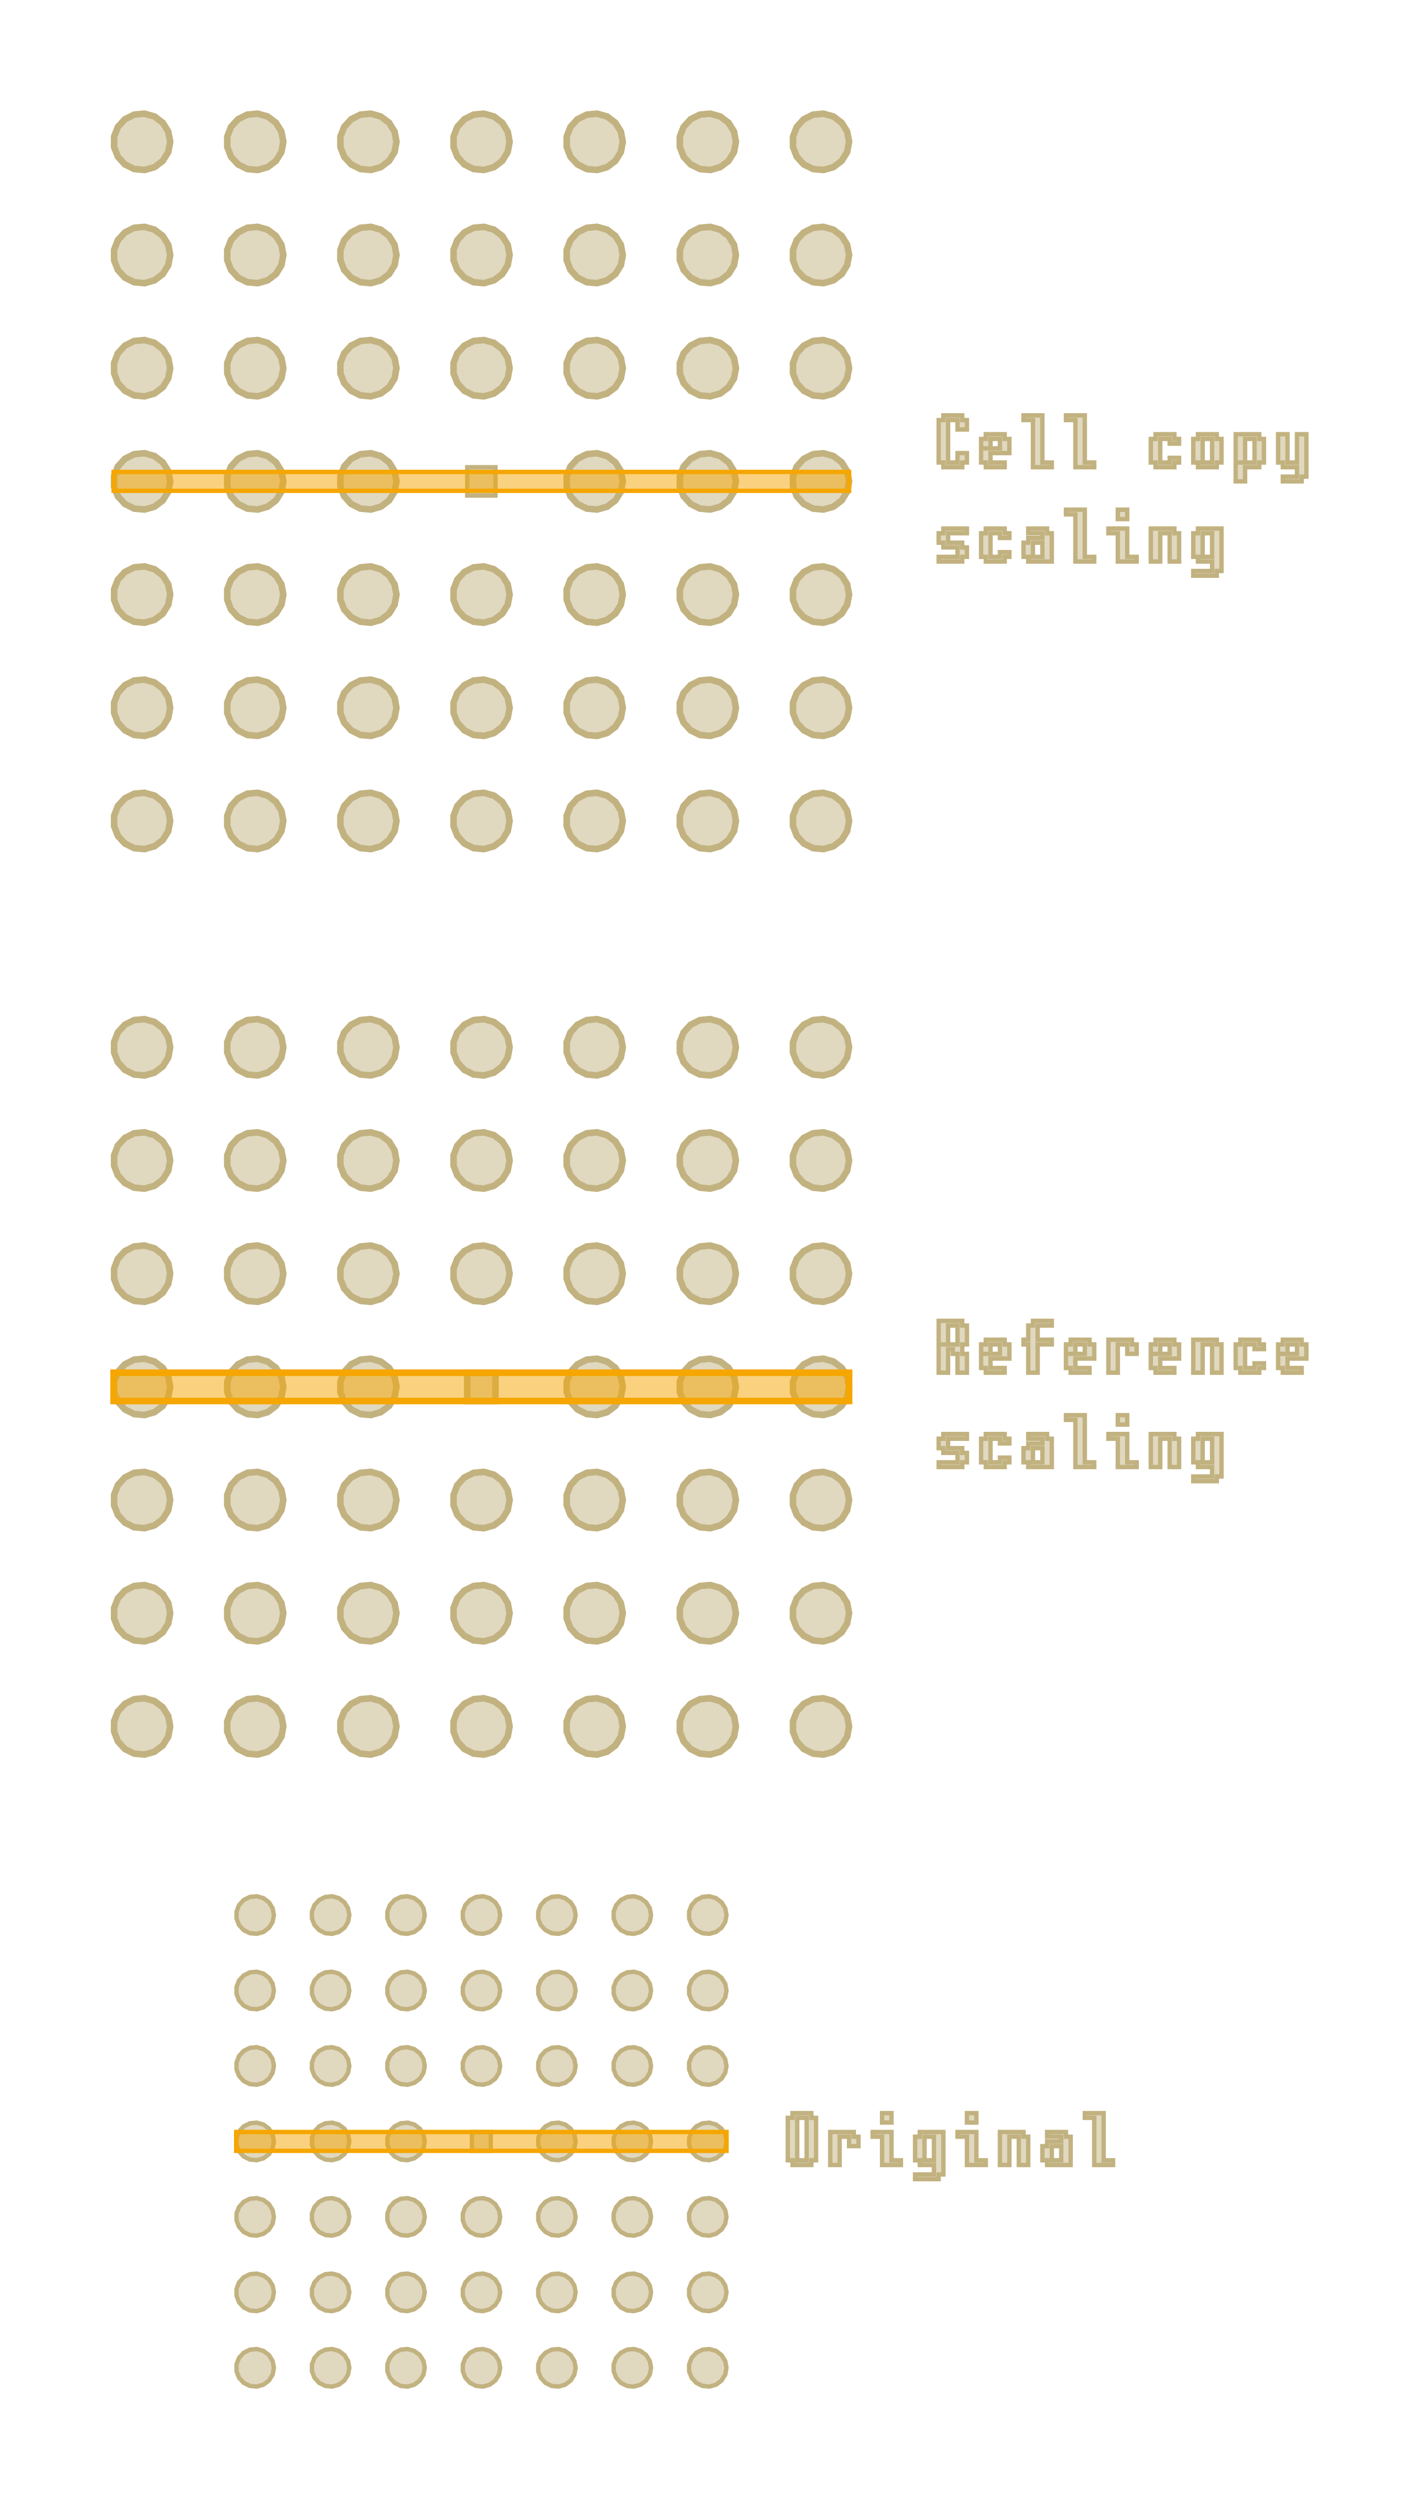 <?xml version="1.0" encoding="UTF-8"?>
<svg xmlns="http://www.w3.org/2000/svg" xmlns:xlink="http://www.w3.org/1999/xlink"
     width="324.681" height="571.491" viewBox="-110.059 -489.478 324.681 571.491">
<defs>
<style type="text/css">
.l0d1 {fill:none;stroke:black;stroke-dasharray:8,8;}
.l1d0 {stroke: #F6A600; fill: #F6A600; fill-opacity: 0.5;}
.l0d0 {stroke: #C2B280; fill: #C2B280; fill-opacity: 0.5;}
</style>
<g id="Resonator">
<polygon class="l0d0" points="-2.156,-2.156 2.156,-2.156 2.156,2.156 -2.156,2.156"/>
<use transform="translate(-51.743 -51.743)" xlink:href="#Unit Cell"/>
<use transform="translate(-51.743 -51.743) translate(17.248 0)" xlink:href="#Unit Cell"/>
<use transform="translate(-51.743 -51.743) translate(34.495 0)" xlink:href="#Unit Cell"/>
<use transform="translate(-51.743 -51.743) translate(51.743 0)" xlink:href="#Unit Cell"/>
<use transform="translate(-51.743 -51.743) translate(68.99 0)" xlink:href="#Unit Cell"/>
<use transform="translate(-51.743 -51.743) translate(86.238 0)" xlink:href="#Unit Cell"/>
<use transform="translate(-51.743 -51.743) translate(103.485 0)" xlink:href="#Unit Cell"/>
<use transform="translate(-51.743 -51.743) translate(0 17.248)" xlink:href="#Unit Cell"/>
<use transform="translate(-51.743 -51.743) translate(17.248 17.248)" xlink:href="#Unit Cell"/>
<use transform="translate(-51.743 -51.743) translate(34.495 17.248)" xlink:href="#Unit Cell"/>
<use transform="translate(-51.743 -51.743) translate(51.743 17.248)" xlink:href="#Unit Cell"/>
<use transform="translate(-51.743 -51.743) translate(68.99 17.248)" xlink:href="#Unit Cell"/>
<use transform="translate(-51.743 -51.743) translate(86.238 17.248)" xlink:href="#Unit Cell"/>
<use transform="translate(-51.743 -51.743) translate(103.485 17.248)" xlink:href="#Unit Cell"/>
<use transform="translate(-51.743 -51.743) translate(0 34.495)" xlink:href="#Unit Cell"/>
<use transform="translate(-51.743 -51.743) translate(17.248 34.495)" xlink:href="#Unit Cell"/>
<use transform="translate(-51.743 -51.743) translate(34.495 34.495)" xlink:href="#Unit Cell"/>
<use transform="translate(-51.743 -51.743) translate(51.743 34.495)" xlink:href="#Unit Cell"/>
<use transform="translate(-51.743 -51.743) translate(68.99 34.495)" xlink:href="#Unit Cell"/>
<use transform="translate(-51.743 -51.743) translate(86.238 34.495)" xlink:href="#Unit Cell"/>
<use transform="translate(-51.743 -51.743) translate(103.485 34.495)" xlink:href="#Unit Cell"/>
<use transform="translate(-51.743 17.248)" xlink:href="#Unit Cell"/>
<use transform="translate(-51.743 17.248) translate(17.248 0)" xlink:href="#Unit Cell"/>
<use transform="translate(-51.743 17.248) translate(34.495 0)" xlink:href="#Unit Cell"/>
<use transform="translate(-51.743 17.248) translate(51.743 0)" xlink:href="#Unit Cell"/>
<use transform="translate(-51.743 17.248) translate(68.99 0)" xlink:href="#Unit Cell"/>
<use transform="translate(-51.743 17.248) translate(86.238 0)" xlink:href="#Unit Cell"/>
<use transform="translate(-51.743 17.248) translate(103.485 0)" xlink:href="#Unit Cell"/>
<use transform="translate(-51.743 17.248) translate(0 17.248)" xlink:href="#Unit Cell"/>
<use transform="translate(-51.743 17.248) translate(17.248 17.248)" xlink:href="#Unit Cell"/>
<use transform="translate(-51.743 17.248) translate(34.495 17.248)" xlink:href="#Unit Cell"/>
<use transform="translate(-51.743 17.248) translate(51.743 17.248)" xlink:href="#Unit Cell"/>
<use transform="translate(-51.743 17.248) translate(68.99 17.248)" xlink:href="#Unit Cell"/>
<use transform="translate(-51.743 17.248) translate(86.238 17.248)" xlink:href="#Unit Cell"/>
<use transform="translate(-51.743 17.248) translate(103.485 17.248)" xlink:href="#Unit Cell"/>
<use transform="translate(-51.743 17.248) translate(0 34.495)" xlink:href="#Unit Cell"/>
<use transform="translate(-51.743 17.248) translate(17.248 34.495)" xlink:href="#Unit Cell"/>
<use transform="translate(-51.743 17.248) translate(34.495 34.495)" xlink:href="#Unit Cell"/>
<use transform="translate(-51.743 17.248) translate(51.743 34.495)" xlink:href="#Unit Cell"/>
<use transform="translate(-51.743 17.248) translate(68.99 34.495)" xlink:href="#Unit Cell"/>
<use transform="translate(-51.743 17.248) translate(86.238 34.495)" xlink:href="#Unit Cell"/>
<use transform="translate(-51.743 17.248) translate(103.485 34.495)" xlink:href="#Unit Cell"/>
<use transform="translate(-51.743 0)" xlink:href="#Unit Cell"/>
<use transform="translate(-51.743 0) translate(17.248 0)" xlink:href="#Unit Cell"/>
<use transform="translate(-51.743 0) translate(34.495 0)" xlink:href="#Unit Cell"/>
<use transform="translate(17.248 0)" xlink:href="#Unit Cell"/>
<use transform="translate(17.248 0) translate(17.248 0)" xlink:href="#Unit Cell"/>
<use transform="translate(17.248 0) translate(34.495 0)" xlink:href="#Unit Cell"/>
<polygon class="l1d0" points="-51.743,2.156 -56.055,2.156 -56.055,-2.156 -51.743,-2.156 51.743,-2.156 56.055,-2.156 56.055,2.156 51.743,2.156"/>
</g>
<g id="Unit Cell">
<polygon class="l0d0" points="4.312,0 4.021,1.558 3.187,2.905 1.922,3.86 0.398,4.293 -1.18,4.147 -2.598,3.441 -3.666,2.27 -4.238,0.792 -4.238,-0.792 -3.666,-2.27 -2.598,-3.441 -1.18,-4.147 0.398,-4.293 1.922,-3.86 3.187,-2.905 4.021,-1.558"/>
</g>
<g id="Resonator Copy">
<polygon class="l0d0" points="-3.234,-3.234 3.234,-3.234 3.234,3.234 -3.234,3.234"/>
<use transform="translate(-77.614 -77.614) scale(1.5)" xlink:href="#Unit Cell"/>
<use transform="translate(-77.614 -77.614) translate(25.871 0) scale(1.5)" xlink:href="#Unit Cell"/>
<use transform="translate(-77.614 -77.614) translate(51.743 0) scale(1.5)" xlink:href="#Unit Cell"/>
<use transform="translate(-77.614 -77.614) translate(77.614 0) scale(1.5)" xlink:href="#Unit Cell"/>
<use transform="translate(-77.614 -77.614) translate(103.485 0) scale(1.5)" xlink:href="#Unit Cell"/>
<use transform="translate(-77.614 -77.614) translate(129.357 0) scale(1.5)" xlink:href="#Unit Cell"/>
<use transform="translate(-77.614 -77.614) translate(155.228 0) scale(1.5)" xlink:href="#Unit Cell"/>
<use transform="translate(-77.614 -77.614) translate(0 25.871) scale(1.5)" xlink:href="#Unit Cell"/>
<use transform="translate(-77.614 -77.614) translate(25.871 25.871) scale(1.5)" xlink:href="#Unit Cell"/>
<use transform="translate(-77.614 -77.614) translate(51.743 25.871) scale(1.5)" xlink:href="#Unit Cell"/>
<use transform="translate(-77.614 -77.614) translate(77.614 25.871) scale(1.5)" xlink:href="#Unit Cell"/>
<use transform="translate(-77.614 -77.614) translate(103.485 25.871) scale(1.5)" xlink:href="#Unit Cell"/>
<use transform="translate(-77.614 -77.614) translate(129.357 25.871) scale(1.5)" xlink:href="#Unit Cell"/>
<use transform="translate(-77.614 -77.614) translate(155.228 25.871) scale(1.5)" xlink:href="#Unit Cell"/>
<use transform="translate(-77.614 -77.614) translate(0 51.743) scale(1.5)" xlink:href="#Unit Cell"/>
<use transform="translate(-77.614 -77.614) translate(25.871 51.743) scale(1.5)" xlink:href="#Unit Cell"/>
<use transform="translate(-77.614 -77.614) translate(51.743 51.743) scale(1.5)" xlink:href="#Unit Cell"/>
<use transform="translate(-77.614 -77.614) translate(77.614 51.743) scale(1.5)" xlink:href="#Unit Cell"/>
<use transform="translate(-77.614 -77.614) translate(103.485 51.743) scale(1.5)" xlink:href="#Unit Cell"/>
<use transform="translate(-77.614 -77.614) translate(129.357 51.743) scale(1.5)" xlink:href="#Unit Cell"/>
<use transform="translate(-77.614 -77.614) translate(155.228 51.743) scale(1.5)" xlink:href="#Unit Cell"/>
<use transform="translate(-77.614 25.871) scale(1.5)" xlink:href="#Unit Cell"/>
<use transform="translate(-77.614 25.871) translate(25.871 0) scale(1.5)" xlink:href="#Unit Cell"/>
<use transform="translate(-77.614 25.871) translate(51.743 0) scale(1.5)" xlink:href="#Unit Cell"/>
<use transform="translate(-77.614 25.871) translate(77.614 0) scale(1.5)" xlink:href="#Unit Cell"/>
<use transform="translate(-77.614 25.871) translate(103.485 0) scale(1.5)" xlink:href="#Unit Cell"/>
<use transform="translate(-77.614 25.871) translate(129.357 0) scale(1.5)" xlink:href="#Unit Cell"/>
<use transform="translate(-77.614 25.871) translate(155.228 0) scale(1.5)" xlink:href="#Unit Cell"/>
<use transform="translate(-77.614 25.871) translate(0 25.871) scale(1.5)" xlink:href="#Unit Cell"/>
<use transform="translate(-77.614 25.871) translate(25.871 25.871) scale(1.5)" xlink:href="#Unit Cell"/>
<use transform="translate(-77.614 25.871) translate(51.743 25.871) scale(1.5)" xlink:href="#Unit Cell"/>
<use transform="translate(-77.614 25.871) translate(77.614 25.871) scale(1.5)" xlink:href="#Unit Cell"/>
<use transform="translate(-77.614 25.871) translate(103.485 25.871) scale(1.5)" xlink:href="#Unit Cell"/>
<use transform="translate(-77.614 25.871) translate(129.357 25.871) scale(1.5)" xlink:href="#Unit Cell"/>
<use transform="translate(-77.614 25.871) translate(155.228 25.871) scale(1.5)" xlink:href="#Unit Cell"/>
<use transform="translate(-77.614 25.871) translate(0 51.743) scale(1.5)" xlink:href="#Unit Cell"/>
<use transform="translate(-77.614 25.871) translate(25.871 51.743) scale(1.5)" xlink:href="#Unit Cell"/>
<use transform="translate(-77.614 25.871) translate(51.743 51.743) scale(1.5)" xlink:href="#Unit Cell"/>
<use transform="translate(-77.614 25.871) translate(77.614 51.743) scale(1.5)" xlink:href="#Unit Cell"/>
<use transform="translate(-77.614 25.871) translate(103.485 51.743) scale(1.5)" xlink:href="#Unit Cell"/>
<use transform="translate(-77.614 25.871) translate(129.357 51.743) scale(1.5)" xlink:href="#Unit Cell"/>
<use transform="translate(-77.614 25.871) translate(155.228 51.743) scale(1.5)" xlink:href="#Unit Cell"/>
<use transform="translate(-77.614 0) scale(1.5)" xlink:href="#Unit Cell"/>
<use transform="translate(-77.614 0) translate(25.871 0) scale(1.5)" xlink:href="#Unit Cell"/>
<use transform="translate(-77.614 0) translate(51.743 0) scale(1.5)" xlink:href="#Unit Cell"/>
<use transform="translate(25.871 0) scale(1.5)" xlink:href="#Unit Cell"/>
<use transform="translate(25.871 0) translate(25.871 0) scale(1.5)" xlink:href="#Unit Cell"/>
<use transform="translate(25.871 0) translate(51.743 0) scale(1.5)" xlink:href="#Unit Cell"/>
<polygon class="l1d0" points="-77.614,2.156 -84.082,2.156 -84.082,-2.156 -77.614,-2.156 77.614,-2.156 84.082,-2.156 84.082,2.156 77.614,2.156"/>
</g>
</defs>
<rect x="-110.059" y="-489.478" width="324.681" height="571.491" fill="none" stroke="none"/>
<g id="transforms" transform="scale(1 -1)">
<polygon class="l0d0" points="76.536,5.39 75.458,5.39 75.458,6.468 71.146,6.468 71.146,5.39 70.068,5.39 70.068,-4.312 72.224,-4.312 72.224,5.39 74.38,5.39 74.38,-4.312 72.224,-4.312 70.068,-4.312 71.146,-4.312 71.146,-5.39 75.458,-5.39 75.458,-4.312 76.536,-4.312"/>
<polygon class="l0d0" points="81.926,-5.39 81.926,1.078 84.082,1.078 84.082,-1.078 86.238,-1.078 86.238,1.078 85.16,1.078 85.16,2.156 79.77,2.156 79.77,-5.39"/>
<polygon class="l0d0" points="93.784,4.312 93.784,6.468 91.628,6.468 91.628,4.312"/>
<polygon class="l0d0" points="91.628,-5.39 95.94,-5.39 95.94,-4.312 93.784,-4.312 93.784,2.156 89.472,2.156 89.472,1.078 91.628,1.078"/>
<polygon class="l0d0" points="103.485,-7.546 99.174,-7.546 99.174,-8.624 104.563,-8.624 104.563,-7.546 105.641,-7.546 105.641,2.156 100.252,2.156 100.252,1.078 99.174,1.078 99.174,-4.312 101.33,-4.312 101.33,1.078 103.485,1.078 103.485,-4.312 101.33,-4.312 99.174,-4.312 100.252,-4.312 100.252,-5.39 103.485,-5.39"/>
<polygon class="l0d0" points="113.187,4.312 113.187,6.468 111.031,6.468 111.031,4.312"/>
<polygon class="l0d0" points="111.031,-5.39 115.343,-5.39 115.343,-4.312 113.187,-4.312 113.187,2.156 108.875,2.156 108.875,1.078 111.031,1.078"/>
<polygon class="l0d0" points="120.733,-5.39 120.733,1.078 122.889,1.078 122.889,-5.39 125.045,-5.39 125.045,1.078 123.967,1.078 123.967,2.156 118.577,2.156 118.577,-5.39"/>
<polygon class="l0d0" points="133.669,1.078 133.669,2.156 129.357,2.156 129.357,1.078 132.591,1.078 132.591,0 129.357,0 129.357,-1.078 128.279,-1.078 128.279,-4.312 130.435,-4.312 130.435,-1.078 132.591,-1.078 132.591,-4.312 130.435,-4.312 128.279,-4.312 129.357,-4.312 129.357,-5.39 134.747,-5.39 134.747,1.078"/>
<polygon class="l0d0" points="140.137,-5.39 144.448,-5.39 144.448,-4.312 142.292,-4.312 142.292,6.468 137.981,6.468 137.981,5.39 140.137,5.39"/>
<polygon class="l0d0" points="106.719,175.71 106.719,181.1 107.797,181.1 107.797,180.022 108.875,180.022 108.875,175.71 111.031,175.71 111.031,180.022 109.953,180.022 109.953,182.178 111.031,182.178 111.031,186.489 109.953,186.489 109.953,187.567 104.563,187.567 104.563,182.178 106.719,182.178 106.719,186.489 108.875,186.489 108.875,182.178 106.719,182.178 104.563,182.178 104.563,175.71"/>
<polygon class="l0d0" points="115.343,176.788 115.343,175.71 119.655,175.71 119.655,176.788 116.421,176.788 116.421,178.944 120.733,178.944 120.733,182.178 119.655,182.178 119.655,183.255 115.343,183.255 115.343,182.178 114.265,182.178 114.265,180.022 116.421,180.022 116.421,182.178 118.577,182.178 118.577,180.022 116.421,180.022 114.265,180.022 114.265,176.788"/>
<polygon class="l0d0" points="125.045,183.255 123.967,183.255 123.967,182.178 125.045,182.178 125.045,175.71 127.201,175.71 127.201,182.178 130.435,182.178 130.435,183.255 127.201,183.255 127.201,186.489 130.435,186.489 130.435,187.567 126.123,187.567 126.123,186.489 125.045,186.489"/>
<polygon class="l0d0" points="134.747,176.788 134.747,175.71 139.059,175.71 139.059,176.788 135.825,176.788 135.825,178.944 140.137,178.944 140.137,182.178 139.059,182.178 139.059,183.255 134.747,183.255 134.747,182.178 133.669,182.178 133.669,180.022 135.825,180.022 135.825,182.178 137.981,182.178 137.981,180.022 135.825,180.022 133.669,180.022 133.669,176.788"/>
<polygon class="l0d0" points="145.526,175.71 145.526,182.178 147.682,182.178 147.682,180.022 149.838,180.022 149.838,182.178 148.76,182.178 148.76,183.255 143.37,183.255 143.37,175.71"/>
<polygon class="l0d0" points="154.15,176.788 154.15,175.71 158.462,175.71 158.462,176.788 155.228,176.788 155.228,178.944 159.54,178.944 159.54,182.178 158.462,182.178 158.462,183.255 154.15,183.255 154.15,182.178 153.072,182.178 153.072,180.022 155.228,180.022 155.228,182.178 157.384,182.178 157.384,180.022 155.228,180.022 153.072,180.022 153.072,176.788"/>
<polygon class="l0d0" points="164.93,175.71 164.93,182.178 167.086,182.178 167.086,175.71 169.242,175.71 169.242,182.178 168.164,182.178 168.164,183.255 162.774,183.255 162.774,175.71"/>
<polygon class="l0d0" points="172.476,176.788 173.554,176.788 173.554,175.71 177.866,175.71 177.866,176.788 178.944,176.788 178.944,177.866 176.788,177.866 176.788,176.788 174.632,176.788 174.632,182.178 176.788,182.178 176.788,181.1 178.944,181.1 178.944,182.178 177.866,182.178 177.866,183.255 173.554,183.255 173.554,182.178 172.476,182.178"/>
<polygon class="l0d0" points="183.255,176.788 183.255,175.71 187.567,175.71 187.567,176.788 184.333,176.788 184.333,178.944 188.645,178.944 188.645,182.178 187.567,182.178 187.567,183.255 183.255,183.255 183.255,182.178 182.178,182.178 182.178,180.022 184.333,180.022 184.333,182.178 186.489,182.178 186.489,180.022 184.333,180.022 182.178,180.022 182.178,176.788"/>
<polygon class="l0d0" points="104.563,158.462 105.641,158.462 105.641,157.384 108.875,157.384 108.875,155.228 104.563,155.228 104.563,154.15 109.953,154.15 109.953,155.228 111.031,155.228 111.031,157.384 109.953,157.384 109.953,158.462 106.719,158.462 106.719,160.618 111.031,160.618 111.031,161.696 105.641,161.696 105.641,160.618 104.563,160.618"/>
<polygon class="l0d0" points="114.265,155.228 115.343,155.228 115.343,154.15 119.655,154.15 119.655,155.228 120.733,155.228 120.733,156.306 118.577,156.306 118.577,155.228 116.421,155.228 116.421,160.618 118.577,160.618 118.577,159.54 120.733,159.54 120.733,160.618 119.655,160.618 119.655,161.696 115.343,161.696 115.343,160.618 114.265,160.618"/>
<polygon class="l0d0" points="129.357,160.618 129.357,161.696 125.045,161.696 125.045,160.618 128.279,160.618 128.279,159.54 125.045,159.54 125.045,158.462 123.967,158.462 123.967,155.228 126.123,155.228 126.123,158.462 128.279,158.462 128.279,155.228 126.123,155.228 123.967,155.228 125.045,155.228 125.045,154.15 130.435,154.15 130.435,160.618"/>
<polygon class="l0d0" points="135.825,154.15 140.137,154.15 140.137,155.228 137.981,155.228 137.981,166.008 133.669,166.008 133.669,164.93 135.825,164.93"/>
<polygon class="l0d0" points="147.682,163.852 147.682,166.008 145.526,166.008 145.526,163.852"/>
<polygon class="l0d0" points="145.526,154.15 149.838,154.15 149.838,155.228 147.682,155.228 147.682,161.696 143.37,161.696 143.37,160.618 145.526,160.618"/>
<polygon class="l0d0" points="155.228,154.15 155.228,160.618 157.384,160.618 157.384,154.15 159.54,154.15 159.54,160.618 158.462,160.618 158.462,161.696 153.072,161.696 153.072,154.15"/>
<polygon class="l0d0" points="167.086,151.994 162.774,151.994 162.774,150.916 168.164,150.916 168.164,151.994 169.242,151.994 169.242,161.696 163.852,161.696 163.852,160.618 162.774,160.618 162.774,155.228 164.93,155.228 164.93,160.618 167.086,160.618 167.086,155.228 164.93,155.228 162.774,155.228 163.852,155.228 163.852,154.15 167.086,154.15"/>
<polygon class="l0d0" points="104.563,383.759 105.641,383.759 105.641,382.681 109.953,382.681 109.953,383.759 111.031,383.759 111.031,385.914 108.875,385.914 108.875,383.759 106.719,383.759 106.719,393.46 108.875,393.46 108.875,391.304 111.031,391.304 111.031,393.46 109.953,393.46 109.953,394.538 105.641,394.538 105.641,393.46 104.563,393.46"/>
<polygon class="l0d0" points="115.343,383.759 115.343,382.681 119.655,382.681 119.655,383.759 116.421,383.759 116.421,385.914 120.733,385.914 120.733,389.148 119.655,389.148 119.655,390.226 115.343,390.226 115.343,389.148 114.265,389.148 114.265,386.992 116.421,386.992 116.421,389.148 118.577,389.148 118.577,386.992 116.421,386.992 114.265,386.992 114.265,383.759"/>
<polygon class="l0d0" points="126.123,382.681 130.435,382.681 130.435,383.759 128.279,383.759 128.279,394.538 123.967,394.538 123.967,393.46 126.123,393.46"/>
<polygon class="l0d0" points="135.825,382.681 140.137,382.681 140.137,383.759 137.981,383.759 137.981,394.538 133.669,394.538 133.669,393.46 135.825,393.46"/>
<polygon class="l0d0" points="153.072,383.759 154.15,383.759 154.15,382.681 158.462,382.681 158.462,383.759 159.54,383.759 159.54,384.837 157.384,384.837 157.384,383.759 155.228,383.759 155.228,389.148 157.384,389.148 157.384,388.07 159.54,388.07 159.54,389.148 158.462,389.148 158.462,390.226 154.15,390.226 154.15,389.148 153.072,389.148"/>
<polygon class="l0d0" points="169.242,389.148 168.164,389.148 168.164,390.226 163.852,390.226 163.852,389.148 162.774,389.148 162.774,383.759 164.93,383.759 164.93,389.148 167.086,389.148 167.086,383.759 164.93,383.759 162.774,383.759 163.852,383.759 163.852,382.681 168.164,382.681 168.164,383.759 169.242,383.759"/>
<polygon class="l0d0" points="174.632,379.447 174.632,382.681 177.866,382.681 177.866,383.759 178.944,383.759 178.944,389.148 177.866,389.148 177.866,390.226 172.476,390.226 172.476,383.759 174.632,383.759 174.632,389.148 176.788,389.148 176.788,383.759 174.632,383.759 172.476,383.759 172.476,379.447"/>
<polygon class="l0d0" points="183.255,383.759 183.255,382.681 186.489,382.681 186.489,380.525 183.255,380.525 183.255,379.447 187.567,379.447 187.567,380.525 188.645,380.525 188.645,390.226 186.489,390.226 186.489,383.759 184.333,383.759 184.333,390.226 182.178,390.226 182.178,383.759"/>
<polygon class="l0d0" points="104.563,365.433 105.641,365.433 105.641,364.355 108.875,364.355 108.875,362.199 104.563,362.199 104.563,361.121 109.953,361.121 109.953,362.199 111.031,362.199 111.031,364.355 109.953,364.355 109.953,365.433 106.719,365.433 106.719,367.589 111.031,367.589 111.031,368.667 105.641,368.667 105.641,367.589 104.563,367.589"/>
<polygon class="l0d0" points="114.265,362.199 115.343,362.199 115.343,361.121 119.655,361.121 119.655,362.199 120.733,362.199 120.733,363.277 118.577,363.277 118.577,362.199 116.421,362.199 116.421,367.589 118.577,367.589 118.577,366.511 120.733,366.511 120.733,367.589 119.655,367.589 119.655,368.667 115.343,368.667 115.343,367.589 114.265,367.589"/>
<polygon class="l0d0" points="129.357,367.589 129.357,368.667 125.045,368.667 125.045,367.589 128.279,367.589 128.279,366.511 125.045,366.511 125.045,365.433 123.967,365.433 123.967,362.199 126.123,362.199 126.123,365.433 128.279,365.433 128.279,362.199 126.123,362.199 123.967,362.199 125.045,362.199 125.045,361.121 130.435,361.121 130.435,367.589"/>
<polygon class="l0d0" points="135.825,361.121 140.137,361.121 140.137,362.199 137.981,362.199 137.981,372.979 133.669,372.979 133.669,371.901 135.825,371.901"/>
<polygon class="l0d0" points="147.682,370.823 147.682,372.979 145.526,372.979 145.526,370.823"/>
<polygon class="l0d0" points="145.526,361.121 149.838,361.121 149.838,362.199 147.682,362.199 147.682,368.667 143.37,368.667 143.37,367.589 145.526,367.589"/>
<polygon class="l0d0" points="155.228,361.121 155.228,367.589 157.384,367.589 157.384,361.121 159.54,361.121 159.54,367.589 158.462,367.589 158.462,368.667 153.072,368.667 153.072,361.121"/>
<polygon class="l0d0" points="167.086,358.965 162.774,358.965 162.774,357.887 168.164,357.887 168.164,358.965 169.242,358.965 169.242,368.667 163.852,368.667 163.852,367.589 162.774,367.589 162.774,362.199 164.93,362.199 164.93,367.589 167.086,367.589 167.086,362.199 164.93,362.199 162.774,362.199 163.852,362.199 163.852,361.121 167.086,361.121"/>
<use transform="translate(0 0)" xlink:href="#Resonator"/>
<use transform="translate(0 172.476) scale(1.5)" xlink:href="#Resonator"/>
<use transform="translate(0 379.447)" xlink:href="#Resonator Copy"/>
</g>
</svg>